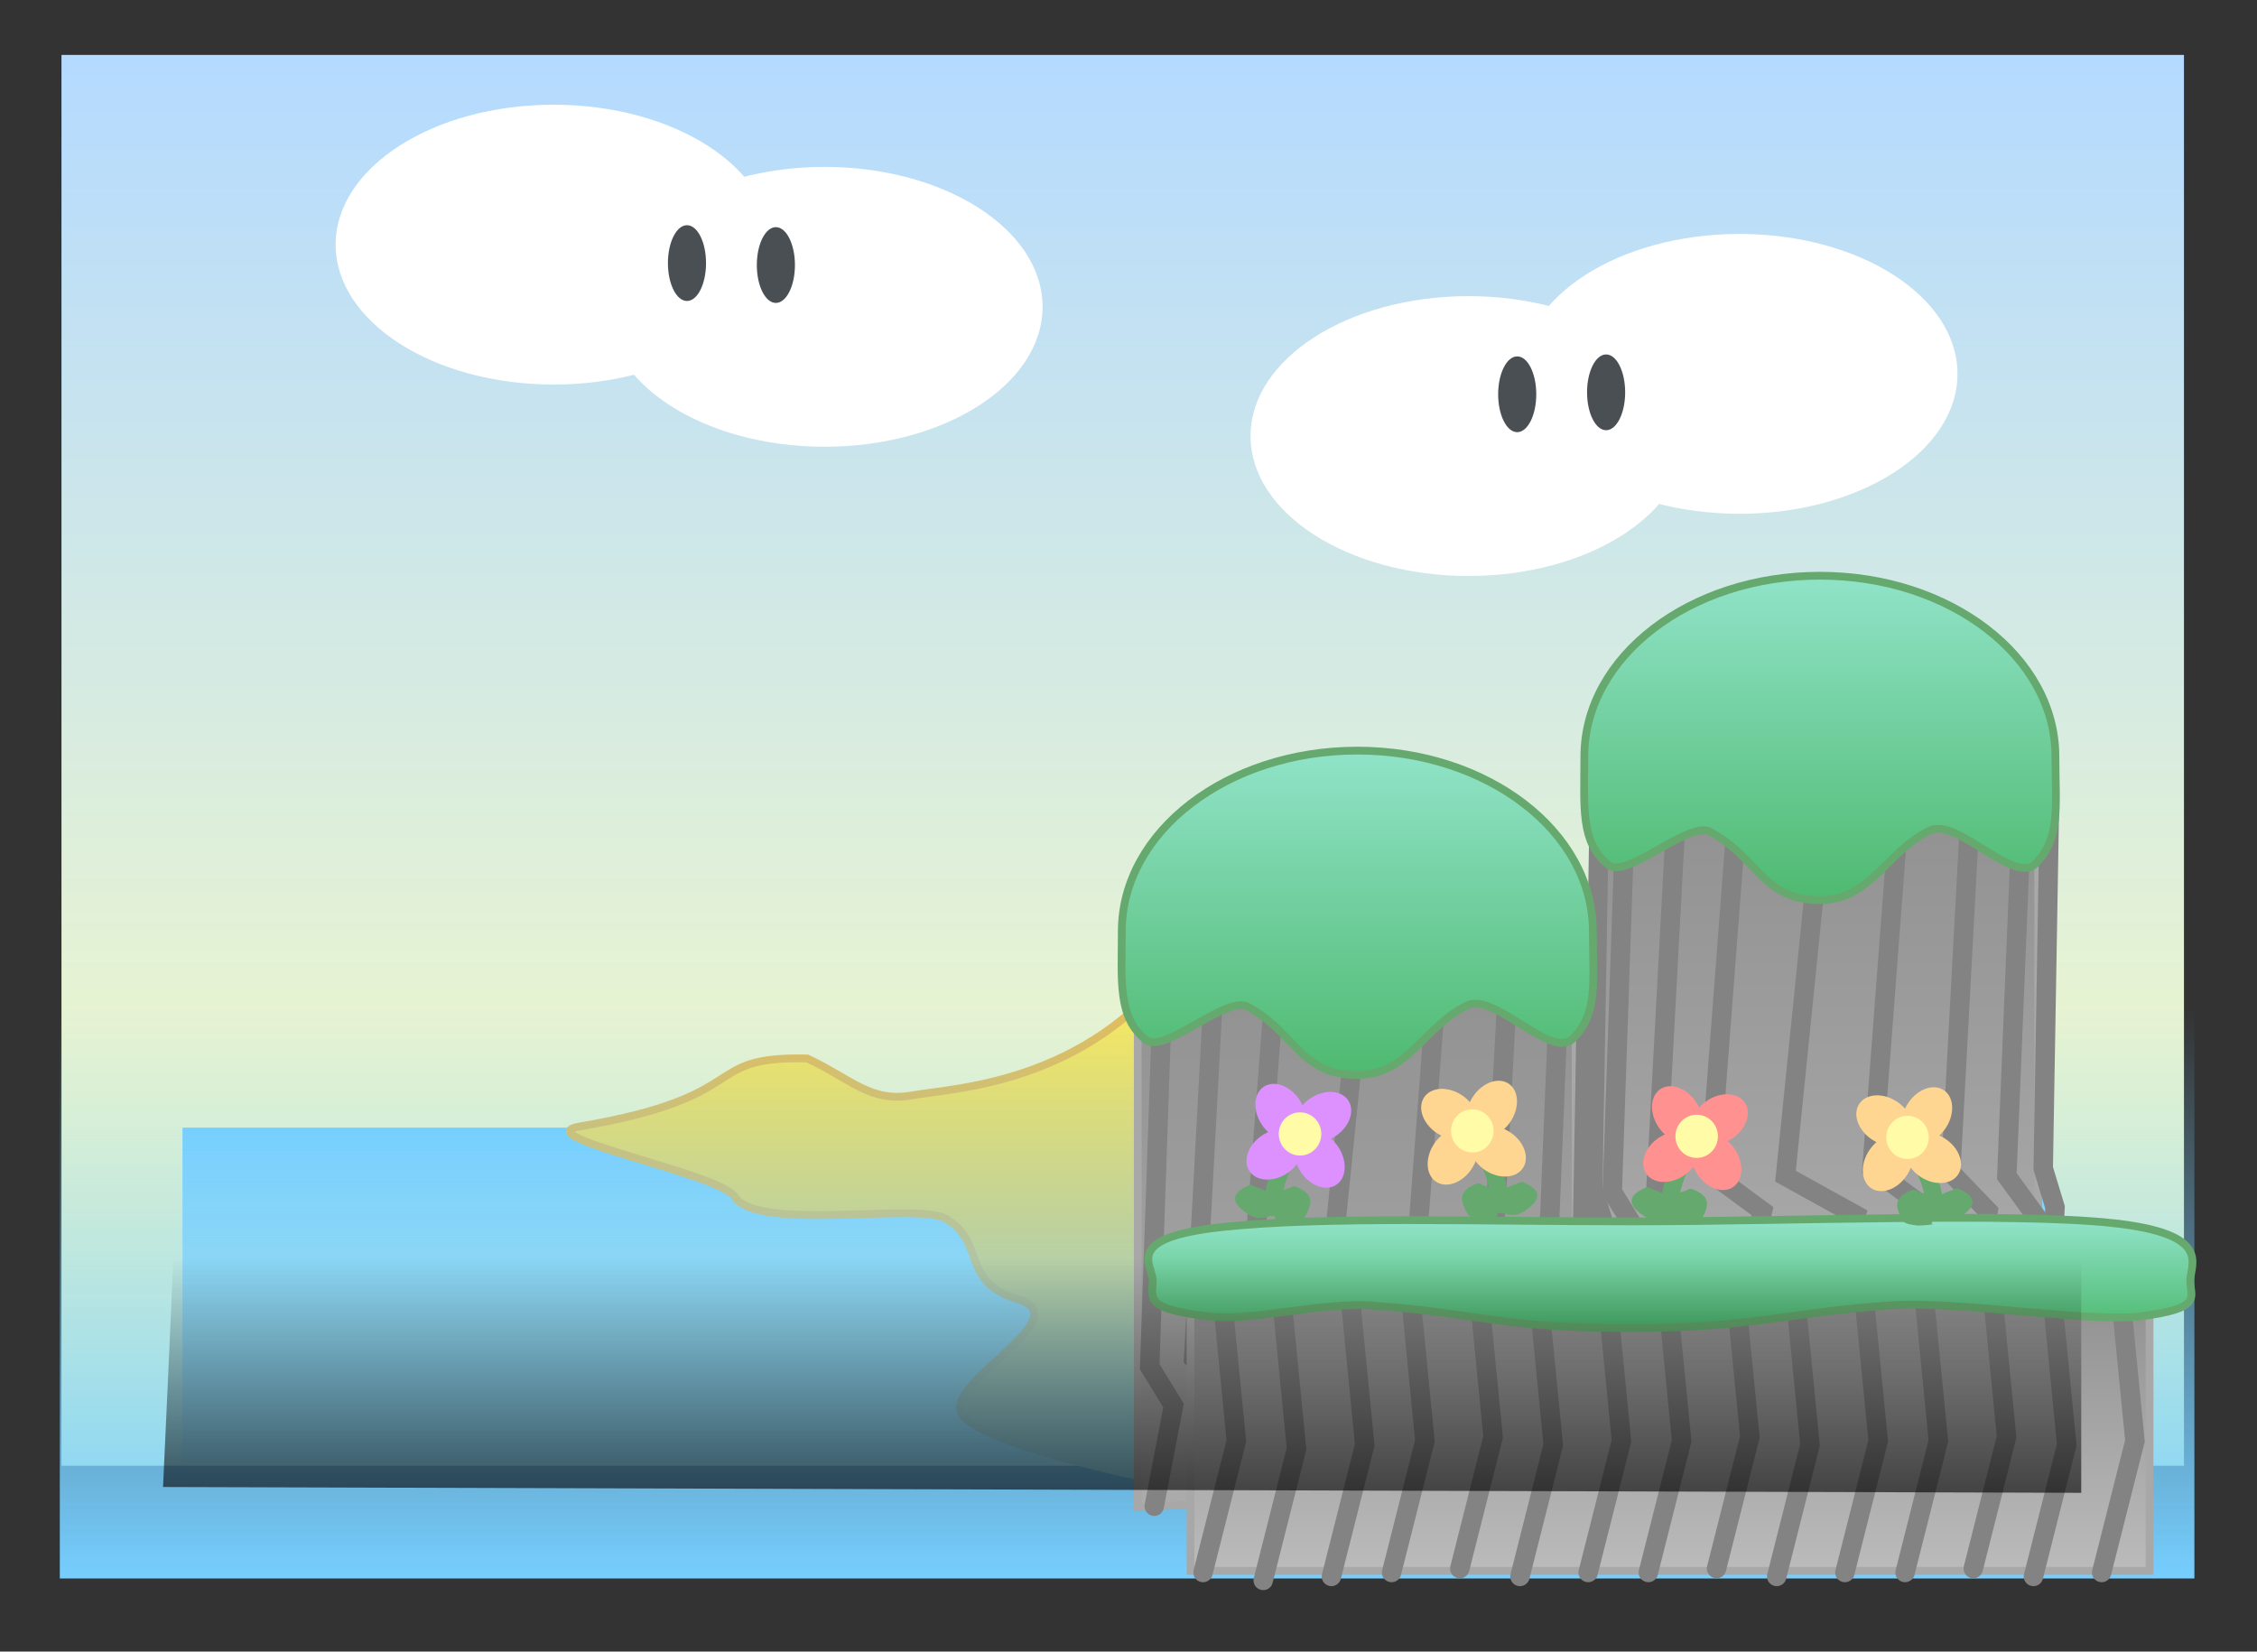 <svg version="1.1" xmlns="http://www.w3.org/2000/svg" xmlns:xlink="http://www.w3.org/1999/xlink" width="580.675" height="424.953" viewBox="0,0,580.675,424.953"><rect x="0" y="0" width="580.675" height="424.953" fill="#333333" stroke="none"/><defs><linearGradient x1="240.795" y1="-1.5" x2="240.795" y2="361.5" gradientUnits="userSpaceOnUse" id="color-1"><stop offset="0" stop-color="#b4daff"/><stop offset="1" stop-color="#ffffbd"/></linearGradient><linearGradient x1="238.893" y1="274.502" x2="238.893" y2="390.502" gradientUnits="userSpaceOnUse" id="color-2"><stop offset="0" stop-color="#76cfff"/><stop offset="1" stop-color="#76cfff" stop-opacity="0"/></linearGradient><linearGradient x1="182.385" y1="243.605" x2="182.385" y2="365.205" gradientUnits="userSpaceOnUse" id="color-3"><stop offset="0" stop-color="#f5e862"/><stop offset="1" stop-color="#e0bc5c"/></linearGradient><linearGradient x1="241.921" y1="243.941" x2="241.921" y2="390.502" gradientUnits="userSpaceOnUse" id="color-4"><stop offset="0" stop-color="#76cfff" stop-opacity="0"/><stop offset="1" stop-color="#76cfff"/></linearGradient><linearGradient x1="420.001" y1="168" x2="420.001" y2="406" gradientUnits="userSpaceOnUse" id="color-5"><stop offset="0" stop-color="#8d8d8d"/><stop offset="1" stop-color="#bbbbbb"/></linearGradient><linearGradient x1="420.16" y1="132.5" x2="420.16" y2="225.479" gradientUnits="userSpaceOnUse" id="color-6"><stop offset="0" stop-color="#90e3c8"/><stop offset="1" stop-color="#47b566"/></linearGradient><linearGradient x1="300.994" y1="213" x2="300.994" y2="451" gradientUnits="userSpaceOnUse" id="color-7"><stop offset="0" stop-color="#8d8d8d"/><stop offset="1" stop-color="#bbbbbb"/></linearGradient><linearGradient x1="301.153" y1="177.5" x2="301.153" y2="270.479" gradientUnits="userSpaceOnUse" id="color-8"><stop offset="0" stop-color="#90e3c8"/><stop offset="1" stop-color="#47b566"/></linearGradient><linearGradient x1="371.605" y1="310.309" x2="371.605" y2="388.549" gradientUnits="userSpaceOnUse" id="color-9"><stop offset="0" stop-color="#8d8d8d"/><stop offset="1" stop-color="#bbbbbb"/></linearGradient><linearGradient x1="371.983" y1="298.639" x2="371.983" y2="329.205" gradientUnits="userSpaceOnUse" id="color-10"><stop offset="0" stop-color="#90e3c8"/><stop offset="1" stop-color="#47b566"/></linearGradient><linearGradient x1="-88.006" y1="308.004" x2="-88.006" y2="406.004" gradientUnits="userSpaceOnUse" id="color-11"><stop offset="0" stop-color="#000000" stop-opacity="0"/><stop offset="1" stop-color="#000000"/></linearGradient></defs><g transform="translate(48.057,15.63)"><g data-paper-data="{&quot;isPaintingLayer&quot;:true}" fill-rule="nonzero" stroke-linejoin="miter" stroke-miterlimit="10" stroke-dasharray="" stroke-dashoffset="0" style="mix-blend-mode: normal"><path d="M-32.241,361.5v-363h546.07v363z" data-paper-data="{&quot;index&quot;:null}" fill="url(#color-1)" stroke="none" stroke-width="0" stroke-linecap="butt"/><path d="M-1.107,360.502v-86h480v86z" data-paper-data="{&quot;origPos&quot;:null,&quot;index&quot;:null}" fill="url(#color-2)" stroke="none" stroke-width="NaN" stroke-linecap="butt"/><path d="M249.629,365.205c0,0 -47.885,-9.496 -50.542,-17.669c-2.657,-8.174 30.194,-24.152 14.792,-28.843c-14.933,-4.548 -8.152,-14.659 -18.639,-20.778c-7.238,-4.223 -48.526,3.552 -54.325,-5.696c-3.668,-5.85 -54.286,-15.545 -39.787,-18.013c45.511,-7.748 30.688,-18.117 58.5,-17.5c11.323,5.29 16.277,11.435 27,9.5c10.723,-1.935 44.879,-2.767 68.382,-34.541c29.005,-4.132 -5.382,133.541 -5.382,133.541z" data-paper-data="{&quot;index&quot;:null}" fill="url(#color-3)" stroke="#e0bd5c" stroke-width="2" stroke-linecap="round"/><path d="M-32.668,390.502v-146.561h549.177v146.561z" data-paper-data="{&quot;index&quot;:null}" fill="url(#color-4)" stroke="none" stroke-width="NaN" stroke-linecap="butt"/><g data-paper-data="{&quot;origPos&quot;:null,&quot;index&quot;:null}"><path d="M363.67,367v-199h112.662v199z" data-paper-data="{&quot;origPos&quot;:null}" fill="url(#color-5)" stroke="#a8a8a8" stroke-width="2" stroke-linecap="butt"/><path d="M440.864,189l-7.302,96l13.561,10l-15.647,64" data-paper-data="{&quot;origPos&quot;:null}" fill="none" stroke="#838383" stroke-width="5" stroke-linecap="round"/><path d="M421.044,191l-9.736,96l18.081,10l-20.863,64" data-paper-data="{&quot;origPos&quot;:null}" fill="none" stroke="#838383" stroke-width="5" stroke-linecap="round"/><path d="M399.137,190l-7.302,96l13.561,10l-15.647,64" data-paper-data="{&quot;origPos&quot;:null}" fill="none" stroke="#838383" stroke-width="5" stroke-linecap="round"/><path d="M383.224,193l-5.178,96l9.616,10l-11.095,64" data-paper-data="{&quot;origPos&quot;:null}" fill="none" stroke="#838383" stroke-width="5" stroke-linecap="round"/><path d="M370.04,195l-3.3,96l6.129,10l-7.072,64" data-paper-data="{&quot;origPos&quot;:null}" fill="none" stroke="#838383" stroke-width="5" stroke-linecap="round"/><path d="M363.387,194l-1.65,96l3.064,10l-3.536,64" data-paper-data="{&quot;origPos&quot;:null}" fill="none" stroke="#838383" stroke-width="5" stroke-linecap="round"/><path d="M479.256,189l-1.636,96l3.038,10l-3.505,64" data-paper-data="{&quot;origPos&quot;:null}" fill="none" stroke="#838383" stroke-width="5" stroke-linecap="round"/><path d="M472.181,191l-3.926,96l7.291,10l-8.413,64" data-paper-data="{&quot;origPos&quot;:null}" fill="none" stroke="#838383" stroke-width="5" stroke-linecap="round"/><path d="M458.996,190l-5.178,96l9.616,10l-11.095,64" data-paper-data="{&quot;origPos&quot;:null}" fill="none" stroke="#838383" stroke-width="5" stroke-linecap="round"/><path d="M462.995,146.125c10.969,8.416 17.759,20.038 17.759,32.864c0,12.826 1.492,21.564 -5.516,27.961c-5.769,4.426 -19.916,-12.199 -26.766,-8.907c-11.255,5.408 -15.187,17.918 -28.312,17.918c-14.791,0 -15.934,-11.026 -28.247,-17.59c-5.481,-2.922 -21.423,12.283 -26.111,8.579c-7.368,-5.82 -6.236,-15.135 -6.236,-27.961c0,-12.826 6.79,-24.448 17.759,-32.864c10.969,-8.416 26.118,-13.625 42.835,-13.625c16.717,0 31.866,5.209 42.835,13.625z" data-paper-data="{&quot;origPos&quot;:null}" fill="url(#color-6)" stroke="#65a96e" stroke-width="2" stroke-linecap="butt"/></g><g data-paper-data="{&quot;origPos&quot;:null,&quot;index&quot;:null}"><path d="M244.663,213h112.662v156.896c-4.999,0.341 -9.999,0.808 -14.996,1.337c-11.463,-0.483 -22.924,-0.982 -34.372,-0.933c-19.877,0.086 -39.772,0.814 -59.629,1.641c-1.22,0.051 -2.441,0.097 -3.665,0.14z" data-paper-data="{&quot;origPos&quot;:null}" fill="url(#color-7)" stroke="#a8a8a8" stroke-width="2" stroke-linecap="butt"/><path d="M321.857,234l-7.302,96l13.561,10l-12.83,30.338" data-paper-data="{&quot;origPos&quot;:null}" fill="none" stroke="#838383" stroke-width="5" stroke-linecap="round"/><path d="M302.037,236l-9.736,96l18.081,10l-16.044,28.453" data-paper-data="{&quot;origPos&quot;:null}" fill="none" stroke="#838383" stroke-width="5" stroke-linecap="round"/><path d="M280.131,235l-7.302,96l13.561,10l-12.679,29.98" data-paper-data="{&quot;origPos&quot;:null}" fill="none" stroke="#838383" stroke-width="5" stroke-linecap="round"/><path d="M264.218,238l-5.178,96l9.616,10l-8.233,27.454" data-paper-data="{&quot;origPos&quot;:null}" fill="none" stroke="#838383" stroke-width="5" stroke-linecap="round"/><path d="M248.908,371.917l4.954,-25.917l-6.129,-10l3.3,-96" data-paper-data="{&quot;origPos&quot;:null}" fill="none" stroke="#838383" stroke-width="5" stroke-linecap="round"/><path d="M360.249,234l-1.636,96l3.038,10l-2.823,29.797" data-paper-data="{&quot;origPos&quot;:null}" fill="none" stroke="#838383" stroke-width="5" stroke-linecap="round"/><path d="M353.174,236l-3.926,96l7.291,10l-6.474,28.472" data-paper-data="{&quot;origPos&quot;:null}" fill="none" stroke="#838383" stroke-width="5" stroke-linecap="round"/><path d="M339.989,235l-5.178,96l9.616,10l-8.98,29.945" data-paper-data="{&quot;origPos&quot;:null}" fill="none" stroke="#838383" stroke-width="5" stroke-linecap="round"/><path d="M343.988,191.125c10.969,8.416 17.759,20.038 17.759,32.864c0,12.826 1.492,21.564 -5.516,27.961c-5.769,4.426 -19.916,-12.199 -26.766,-8.907c-11.255,5.408 -15.187,17.918 -28.312,17.918c-14.791,0 -15.934,-11.026 -28.247,-17.59c-5.481,-2.922 -21.423,12.283 -26.111,8.579c-7.368,-5.82 -6.236,-15.135 -6.236,-27.961c0,-12.826 6.79,-24.448 17.759,-32.864c10.969,-8.416 26.118,-13.625 42.835,-13.625c16.717,0 31.866,5.209 42.835,13.625z" data-paper-data="{&quot;origPos&quot;:null}" fill="url(#color-8)" stroke="#65a96e" stroke-width="2" stroke-linecap="butt"/></g><g data-paper-data="{&quot;origPos&quot;:null,&quot;index&quot;:null}"><path d="M258.239,388.549v-78.24h246.732v78.24z" data-paper-data="{&quot;origPos&quot;:null}" fill="url(#color-9)" stroke="#a8a8a8" stroke-width="2" stroke-linecap="butt"/><path d="M497.789,320.26l3.426,34.846l-8.566,33.86" data-paper-data="{&quot;origPos&quot;:null}" fill="none" stroke="#838383" stroke-width="5" stroke-linecap="round"/><path d="M480.244,321.276l3.426,34.846l-8.566,33.86" data-paper-data="{&quot;origPos&quot;:null}" fill="none" stroke="#838383" stroke-width="5" stroke-linecap="round"/><path d="M464.762,319.244l3.426,34.846l-8.566,33.86" data-paper-data="{&quot;origPos&quot;:null}" fill="none" stroke="#838383" stroke-width="5" stroke-linecap="round"/><path d="M447.217,320.26l3.426,34.846l-8.566,33.86" data-paper-data="{&quot;origPos&quot;:null}" fill="none" stroke="#838383" stroke-width="5" stroke-linecap="round"/><path d="M431.735,320.26l3.426,34.846l-8.566,33.86" data-paper-data="{&quot;origPos&quot;:null}" fill="none" stroke="#838383" stroke-width="5" stroke-linecap="round"/><path d="M414.19,321.276l3.426,34.846l-8.566,33.86" data-paper-data="{&quot;origPos&quot;:null}" fill="none" stroke="#838383" stroke-width="5" stroke-linecap="round"/><path d="M398.709,319.244l3.426,34.846l-8.566,33.86" data-paper-data="{&quot;origPos&quot;:null}" fill="none" stroke="#838383" stroke-width="5" stroke-linecap="round"/><path d="M381.163,320.26l3.426,34.846l-8.566,33.86" data-paper-data="{&quot;origPos&quot;:null}" fill="none" stroke="#838383" stroke-width="5" stroke-linecap="round"/><path d="M365.682,320.26l3.426,34.846l-8.566,33.86" data-paper-data="{&quot;origPos&quot;:null}" fill="none" stroke="#838383" stroke-width="5" stroke-linecap="round"/><path d="M348.136,321.276l3.426,34.846l-8.566,33.86" data-paper-data="{&quot;origPos&quot;:null}" fill="none" stroke="#838383" stroke-width="5" stroke-linecap="round"/><path d="M332.655,319.244l3.426,34.846l-8.566,33.86" data-paper-data="{&quot;origPos&quot;:null}" fill="none" stroke="#838383" stroke-width="5" stroke-linecap="round"/><path d="M315.109,320.26l3.426,34.846l-8.566,33.86" data-paper-data="{&quot;origPos&quot;:null}" fill="none" stroke="#838383" stroke-width="5" stroke-linecap="round"/><path d="M299.628,321.276l3.426,34.846l-8.566,33.86" data-paper-data="{&quot;origPos&quot;:null}" fill="none" stroke="#838383" stroke-width="5" stroke-linecap="round"/><path d="M282.082,322.292l3.426,34.846l-8.566,33.86" data-paper-data="{&quot;origPos&quot;:null}" fill="none" stroke="#838383" stroke-width="5" stroke-linecap="round"/><path d="M266.601,320.26l3.426,34.846l-8.566,33.86" data-paper-data="{&quot;origPos&quot;:null}" fill="none" stroke="#838383" stroke-width="5" stroke-linecap="round"/><path d="M495.397,299.054c25.971,2.767 20.047,10.651 20.047,14.867c0,4.216 3.533,7.089 -13.06,9.192c-13.658,1.455 -47.151,-4.01 -63.37,-2.928c-26.647,1.778 -35.956,5.89 -67.031,5.89c-35.018,0 -37.725,-3.625 -66.876,-5.783c-12.977,-0.961 -30.721,4.038 -41.82,2.82c-17.445,-1.913 -14.765,-4.976 -14.765,-9.192c0,-4.216 -7.924,-11.085 18.047,-13.852c25.971,-2.767 65.836,-1.431 105.414,-1.431c39.578,0 97.444,-2.351 123.414,0.415z" data-paper-data="{&quot;origPos&quot;:null}" fill="url(#color-10)" stroke="#65a96e" stroke-width="2" stroke-linecap="butt"/></g><g data-paper-data="{&quot;index&quot;:null}" stroke="none" stroke-linecap="butt"><path d="M336.874,297.51c0.302,0.109 0.532,0.196 0.532,0.196l-1.215,0.154c-0.951,0.109 -1.909,0.172 -2.865,0.172c-0.95,-0.186 -1.944,-0.214 -2.85,-0.557c-0.437,-0.166 -0.834,-0.513 -1.063,-0.926c-2.102,-3.776 -1.983,-5.907 2.583,-7.683c0.549,-0.214 1.131,0.328 1.692,0.507c0.497,0.159 0.923,0.286 1.311,0.412c-0.715,-3.416 -2.309,-6.456 -4.097,-9.57c0,0 -1.148,-2 0.82,-3.166c1.968,-1.167 3.117,0.833 3.117,0.833c2.262,3.94 4.032,7.736 4.776,12.094c0.684,-0.368 1.45,-0.685 2.426,-0.98c0.6,-0.181 1.248,-0.716 1.823,-0.463c5.46,2.405 4.159,4.949 -0.105,7.688c-1.725,1.108 -3.62,0.868 -5.434,0.194c-0.313,0.101 -0.689,0.158 -1.086,0.074c-0.033,0.468 -0.139,0.848 -0.364,1.021z" fill="#65a96e" stroke-width="0.5"/><g stroke-width="0"><g data-paper-data="{&quot;origPos&quot;:null}" fill="#ffd691"><path d="M330.717,276.4c1.698,-2.742 6.01,-3.088 9.632,-0.773c3.622,2.315 5.182,6.414 3.485,9.156c-1.698,2.742 -6.01,3.088 -9.632,0.773c-3.622,-2.315 -5.182,-6.414 -3.485,-9.156z" data-paper-data="{&quot;origRot&quot;:0,&quot;origPos&quot;:null}"/><path d="M327.892,266.058c3.622,2.315 5.182,6.414 3.485,9.156c-1.698,2.742 -6.01,3.088 -9.632,0.773c-3.622,-2.315 -5.182,-6.414 -3.485,-9.156c1.698,-2.742 6.01,-3.088 9.632,-0.773z" data-paper-data="{&quot;origRot&quot;:0,&quot;origPos&quot;:null}"/></g><g data-paper-data="{&quot;origPos&quot;:null,&quot;origRot&quot;:0}" fill="#ffd691"><path d="M331.018,266.358c2.452,-3.563 6.557,-4.947 9.171,-3.091c2.613,1.856 2.744,6.249 0.293,9.812c-2.452,3.563 -6.557,4.947 -9.171,3.091c-2.613,-1.856 -2.744,-6.249 -0.293,-9.812z" data-paper-data="{&quot;origRot&quot;:0,&quot;origPos&quot;:null}"/><path d="M321.005,278.535c2.452,-3.563 6.557,-4.947 9.171,-3.091c2.613,1.856 2.744,6.249 0.293,9.812c-2.452,3.563 -6.557,4.947 -9.171,3.091c-2.613,-1.856 -2.744,-6.249 -0.293,-9.812z" data-paper-data="{&quot;origRot&quot;:0,&quot;origPos&quot;:null}"/></g><path d="M330.743,280.9c-3.021,0 -5.469,-2.488 -5.469,-5.556c0,-3.069 2.449,-5.556 5.469,-5.556c3.021,0 5.469,2.488 5.469,5.556c0,3.069 -2.449,5.556 -5.469,5.556z" data-paper-data="{&quot;origPos&quot;:null}" fill="#fffba7"/></g></g><path d="" data-paper-data="{&quot;index&quot;:null}" fill="#f5e862" stroke="none" stroke-width="0.5" stroke-linecap="butt"/><path d="M-3.48,308.004h490.881c0,20.154 0,40.308 0,60.462l-493.514,-1.497c0,0 2.439,-52.279 2.633,-58.966z" data-paper-data="{&quot;origPos&quot;:null,&quot;index&quot;:null}" fill="url(#color-11)" stroke="none" stroke-width="1.228" stroke-linecap="butt"/><g data-paper-data="{&quot;index&quot;:null}" stroke="none" stroke-linecap="butt"><path d="M448.829,299.183c0.302,0.109 0.532,0.196 0.532,0.196l-1.215,0.154c-0.951,0.109 -1.909,0.172 -2.865,0.172c-0.95,-0.186 -1.944,-0.214 -2.85,-0.557c-0.437,-0.166 -0.834,-0.513 -1.063,-0.926c-2.102,-3.776 -1.983,-5.907 2.583,-7.683c0.549,-0.214 1.131,0.328 1.692,0.507c0.497,0.159 0.923,0.286 1.311,0.412c-0.715,-3.416 -2.309,-6.456 -4.097,-9.57c0,0 -1.148,-2 0.82,-3.166c1.968,-1.167 3.117,0.833 3.117,0.833c2.262,3.94 4.032,7.736 4.776,12.094c0.684,-0.368 1.45,-0.685 2.426,-0.98c0.6,-0.181 1.248,-0.716 1.823,-0.463c5.46,2.405 4.159,4.949 -0.105,7.688c-1.725,1.108 -3.62,0.868 -5.434,0.194c-0.313,0.101 -0.689,0.158 -1.086,0.074c-0.033,0.468 -0.139,0.848 -0.364,1.021z" fill="#65a96e" stroke-width="0.5"/><g stroke-width="0"><g data-paper-data="{&quot;origPos&quot;:null}" fill="#ffd691"><path d="M442.672,278.074c1.698,-2.742 6.01,-3.088 9.632,-0.773c3.622,2.315 5.182,6.414 3.485,9.156c-1.698,2.742 -6.01,3.088 -9.632,0.773c-3.622,-2.315 -5.182,-6.414 -3.485,-9.156z" data-paper-data="{&quot;origRot&quot;:0,&quot;origPos&quot;:null}"/><path d="M439.847,267.731c3.622,2.315 5.182,6.414 3.485,9.156c-1.698,2.742 -6.01,3.088 -9.632,0.773c-3.622,-2.315 -5.182,-6.414 -3.485,-9.156c1.698,-2.742 6.01,-3.088 9.632,-0.773z" data-paper-data="{&quot;origRot&quot;:0,&quot;origPos&quot;:null}"/></g><g data-paper-data="{&quot;origPos&quot;:null,&quot;origRot&quot;:0}" fill="#ffd691"><path d="M442.973,268.032c2.452,-3.563 6.557,-4.947 9.171,-3.091c2.613,1.856 2.744,6.249 0.293,9.812c-2.452,3.563 -6.557,4.947 -9.171,3.091c-2.613,-1.856 -2.744,-6.249 -0.293,-9.812z" data-paper-data="{&quot;origRot&quot;:0,&quot;origPos&quot;:null}"/><path d="M432.96,280.208c2.452,-3.563 6.557,-4.947 9.171,-3.091c2.613,1.856 2.744,6.249 0.293,9.812c-2.452,3.563 -6.557,4.947 -9.171,3.091c-2.613,-1.856 -2.744,-6.249 -0.293,-9.812z" data-paper-data="{&quot;origRot&quot;:0,&quot;origPos&quot;:null}"/></g><path d="M442.698,282.574c-3.021,0 -5.469,-2.488 -5.469,-5.556c0,-3.069 2.449,-5.556 5.469,-5.556c3.021,0 5.469,2.488 5.469,5.556c0,3.069 -2.449,5.556 -5.469,5.556z" data-paper-data="{&quot;origPos&quot;:null}" fill="#fffba7"/></g></g><g data-paper-data="{&quot;index&quot;:null}" stroke="none" stroke-width="1" stroke-linecap="butt"><path d="M329.762,60.565c15.474,0 29.497,4.034 39.651,10.551c10.154,6.517 16.439,15.517 16.439,25.449c0,9.932 -6.285,18.932 -16.439,25.449c-10.154,6.517 -24.177,10.551 -39.651,10.551c-15.474,0 -29.497,-4.034 -39.651,-10.551c-10.154,-6.517 -16.439,-15.517 -16.439,-25.449c0,-9.932 6.285,-18.932 16.439,-25.449c10.154,-6.517 24.177,-10.551 39.651,-10.551z" fill="#ffffff"/><path d="M399.467,44.565c15.474,0 29.497,4.034 39.651,10.551c10.154,6.517 16.439,15.517 16.439,25.449c0,9.932 -6.285,18.932 -16.439,25.449c-10.154,6.517 -24.177,10.551 -39.651,10.551c-15.474,0 -29.497,-4.034 -39.651,-10.551c-10.154,-6.517 -16.439,-15.517 -16.439,-25.449c0,-9.932 6.285,-18.932 16.439,-25.449c10.154,-6.517 24.177,-10.551 39.651,-10.551z" fill="#ffffff"/><g fill="#4a4f54"><path d="M342.287,76.065c1.353,0 2.578,1.093 3.465,2.858c0.888,1.765 1.437,4.202 1.437,6.892c0,2.69 -0.549,5.127 -1.437,6.892c-0.887,1.765 -2.112,2.858 -3.465,2.858c-1.353,0 -2.578,-1.093 -3.465,-2.858c-0.888,-1.765 -1.437,-4.202 -1.437,-6.892c0,-2.69 0.549,-5.127 1.437,-6.892c0.887,-1.765 2.112,-2.858 3.465,-2.858z"/><path d="M365.159,75.565c1.353,0 2.578,1.093 3.465,2.858c0.888,1.765 1.437,4.202 1.437,6.892c0,2.69 -0.549,5.127 -1.437,6.892c-0.887,1.765 -2.112,2.858 -3.465,2.858c-1.353,0 -2.578,-1.093 -3.465,-2.858c-0.888,-1.765 -1.437,-4.202 -1.437,-6.892c0,-2.69 0.549,-5.127 1.437,-6.892c0.887,-1.765 2.112,-2.858 3.465,-2.858z"/></g></g><g data-paper-data="{&quot;index&quot;:null}" stroke="none" stroke-width="1" stroke-linecap="butt"><path d="M203.736,37.865c10.154,6.517 16.439,15.517 16.439,25.449c0,9.932 -6.285,18.932 -16.439,25.449c-10.154,6.517 -24.177,10.551 -39.651,10.551c-15.474,0 -29.497,-4.034 -39.651,-10.551c-10.154,-6.517 -16.439,-15.517 -16.439,-25.449c0,-9.932 6.285,-18.932 16.439,-25.449c10.154,-6.517 24.177,-10.551 39.651,-10.551c15.474,0 29.497,4.034 39.651,10.551z" fill="#ffffff"/><path d="M134.031,21.865c10.154,6.517 16.439,15.517 16.439,25.449c0,9.932 -6.285,18.932 -16.439,25.449c-10.154,6.517 -24.177,10.551 -39.651,10.551c-15.474,0 -29.497,-4.034 -39.651,-10.551c-10.154,-6.517 -16.439,-15.517 -16.439,-25.449c0,-9.932 6.285,-18.932 16.439,-25.449c10.154,-6.517 24.177,-10.551 39.651,-10.551c15.474,0 29.497,4.034 39.651,10.551z" fill="#ffffff"/><g fill="#4a4f54"><path d="M155.024,45.672c0.888,1.765 1.437,4.202 1.437,6.892c0,2.69 -0.549,5.127 -1.437,6.892c-0.887,1.765 -2.112,2.858 -3.465,2.858c-1.353,0 -2.578,-1.093 -3.465,-2.858c-0.888,-1.765 -1.437,-4.202 -1.437,-6.892c0,-2.69 0.549,-5.127 1.437,-6.892c0.887,-1.765 2.112,-2.858 3.465,-2.858c1.353,0 2.578,1.093 3.465,2.858z"/><path d="M132.152,45.172c0.888,1.765 1.437,4.202 1.437,6.892c0,2.69 -0.549,5.127 -1.437,6.892c-0.887,1.765 -2.112,2.858 -3.465,2.858c-1.353,0 -2.578,-1.093 -3.465,-2.858c-0.888,-1.765 -1.437,-4.202 -1.437,-6.892c0,-2.69 0.549,-5.127 1.437,-6.892c0.887,-1.765 2.112,-2.858 3.465,-2.858c1.353,0 2.578,1.093 3.465,2.858z"/></g></g><g stroke="none" stroke-linecap="butt"><path d="M382.33,298.909c-0.225,-0.173 -0.331,-0.553 -0.364,-1.021c-0.397,0.084 -0.773,0.027 -1.086,-0.074c-1.814,0.674 -3.709,0.914 -5.434,-0.194c-4.264,-2.739 -5.565,-5.283 -0.105,-7.688c0.575,-0.253 1.223,0.282 1.823,0.463c0.977,0.295 1.742,0.611 2.426,0.98c0.744,-4.357 2.514,-8.154 4.776,-12.094c0,0 1.148,-2 3.117,-0.833c1.968,1.167 0.82,3.166 0.82,3.166c-1.788,3.114 -3.381,6.154 -4.097,9.57c0.388,-0.126 0.814,-0.253 1.311,-0.412c0.561,-0.179 1.143,-0.72 1.692,-0.507c4.566,1.776 4.685,3.907 2.583,7.683c-0.23,0.413 -0.626,0.76 -1.063,0.926c-0.907,0.344 -1.9,0.372 -2.85,0.557c-0.957,0 -1.915,-0.063 -2.865,-0.172l-1.215,-0.154c0,0 0.23,-0.087 0.532,-0.196z" fill="#65a96e" stroke-width="0.5"/><path d="M388.487,277.799c1.698,2.742 0.138,6.841 -3.485,9.156c-3.622,2.315 -7.935,1.969 -9.632,-0.773c-1.698,-2.742 -0.138,-6.841 3.485,-9.156c3.622,-2.315 7.935,-1.969 9.632,0.773z" data-paper-data="{&quot;origRot&quot;:0}" fill="#ff9191" stroke-width="0"/><path d="M400.945,268.23c1.698,2.742 0.138,6.841 -3.485,9.156c-3.622,2.315 -7.935,1.969 -9.632,-0.773c-1.698,-2.742 -0.138,-6.841 3.485,-9.156c3.622,-2.315 7.935,-1.969 9.632,0.773z" data-paper-data="{&quot;origRot&quot;:0}" fill="#ff9191" stroke-width="0"/><path d="M387.894,277.569c-2.613,1.856 -6.719,0.472 -9.171,-3.091c-2.452,-3.563 -2.321,-7.956 0.293,-9.812c2.613,-1.856 6.719,-0.472 9.171,3.091c2.452,3.563 2.321,7.956 -0.293,9.812z" data-paper-data="{&quot;origRot&quot;:0}" fill="#ff9191" stroke-width="0"/><path d="M397.907,289.746c-2.613,1.856 -6.719,0.472 -9.171,-3.091c-2.452,-3.563 -2.321,-7.956 0.293,-9.812c2.613,-1.856 6.719,-0.472 9.171,3.091c2.452,3.563 2.321,7.956 -0.293,9.812z" data-paper-data="{&quot;origRot&quot;:0}" fill="#ff9191" stroke-width="0"/><path d="M382.992,276.743c0,-3.069 2.449,-5.556 5.469,-5.556c3.021,0 5.469,2.488 5.469,5.556c0,3.069 -2.449,5.556 -5.469,5.556c-3.021,0 -5.469,-2.488 -5.469,-5.556z" fill="#fffba7" stroke-width="0"/></g><g data-paper-data="{&quot;index&quot;:null}" stroke="none" stroke-linecap="butt"><path d="M279.75,298.494c0,0 0.23,-0.087 0.532,-0.196c-0.225,-0.173 -0.331,-0.553 -0.364,-1.021c-0.397,0.084 -0.773,0.027 -1.086,-0.074c-1.814,0.674 -3.709,0.914 -5.434,-0.194c-4.264,-2.739 -5.565,-5.283 -0.105,-7.688c0.575,-0.253 1.223,0.282 1.823,0.463c0.977,0.295 1.742,0.611 2.426,0.98c0.744,-4.357 2.514,-8.154 4.776,-12.094c0,0 1.148,-2 3.117,-0.833c1.968,1.167 0.82,3.166 0.82,3.166c-1.788,3.114 -3.381,6.154 -4.097,9.57c0.388,-0.126 0.814,-0.253 1.311,-0.412c0.561,-0.179 1.143,-0.72 1.692,-0.507c4.566,1.776 4.685,3.907 2.583,7.683c-0.23,0.413 -0.626,0.76 -1.063,0.926c-0.907,0.344 -1.9,0.372 -2.85,0.557c-0.957,0 -1.915,-0.063 -2.865,-0.172l-1.215,-0.154z" fill="#65a96e" stroke-width="0.5"/><g stroke-width="0"><g data-paper-data="{&quot;origPos&quot;:null}" fill="#dc91ff"><path d="M276.806,276.415c3.622,-2.315 7.935,-1.969 9.632,0.773c1.698,2.742 0.138,6.841 -3.485,9.156c-3.622,2.315 -7.935,1.969 -9.632,-0.773c-1.698,-2.742 -0.138,-6.841 3.485,-9.156z" data-paper-data="{&quot;origRot&quot;:0,&quot;origPos&quot;:null}"/><path d="M289.264,266.846c3.622,-2.315 7.935,-1.969 9.632,0.773c1.698,2.742 0.138,6.841 -3.485,9.156c-3.622,2.315 -7.935,1.969 -9.632,-0.773c-1.698,-2.742 -0.138,-6.841 3.485,-9.156z" data-paper-data="{&quot;origRot&quot;:0,&quot;origPos&quot;:null}"/></g><g data-paper-data="{&quot;origPos&quot;:null,&quot;origRot&quot;:0}" fill="#dc91ff"><path d="M285.846,276.959c-2.613,1.856 -6.719,0.472 -9.171,-3.091c-2.452,-3.563 -2.321,-7.956 0.293,-9.812c2.613,-1.856 6.719,-0.472 9.171,3.091c2.452,3.563 2.321,7.956 -0.293,9.812z" data-paper-data="{&quot;origRot&quot;:0,&quot;origPos&quot;:null}"/><path d="M295.859,289.135c-2.613,1.856 -6.719,0.472 -9.171,-3.091c-2.452,-3.563 -2.321,-7.956 0.293,-9.812c2.613,-1.856 6.719,-0.472 9.171,3.091c2.452,3.563 2.321,7.956 -0.293,9.812z" data-paper-data="{&quot;origRot&quot;:0,&quot;origPos&quot;:null}"/></g><path d="M280.944,276.132c0,-3.069 2.449,-5.556 5.469,-5.556c3.021,0 5.469,2.488 5.469,5.556c0,3.069 -2.449,5.556 -5.469,5.556c-3.021,0 -5.469,-2.488 -5.469,-5.556z" data-paper-data="{&quot;origPos&quot;:null}" fill="#fffba7"/></g></g><path d="M-48.057,409.323v-424.953h580.675v424.953z" fill="none" stroke="#65a96e" stroke-width="0" stroke-linecap="butt"/></g></g></svg>